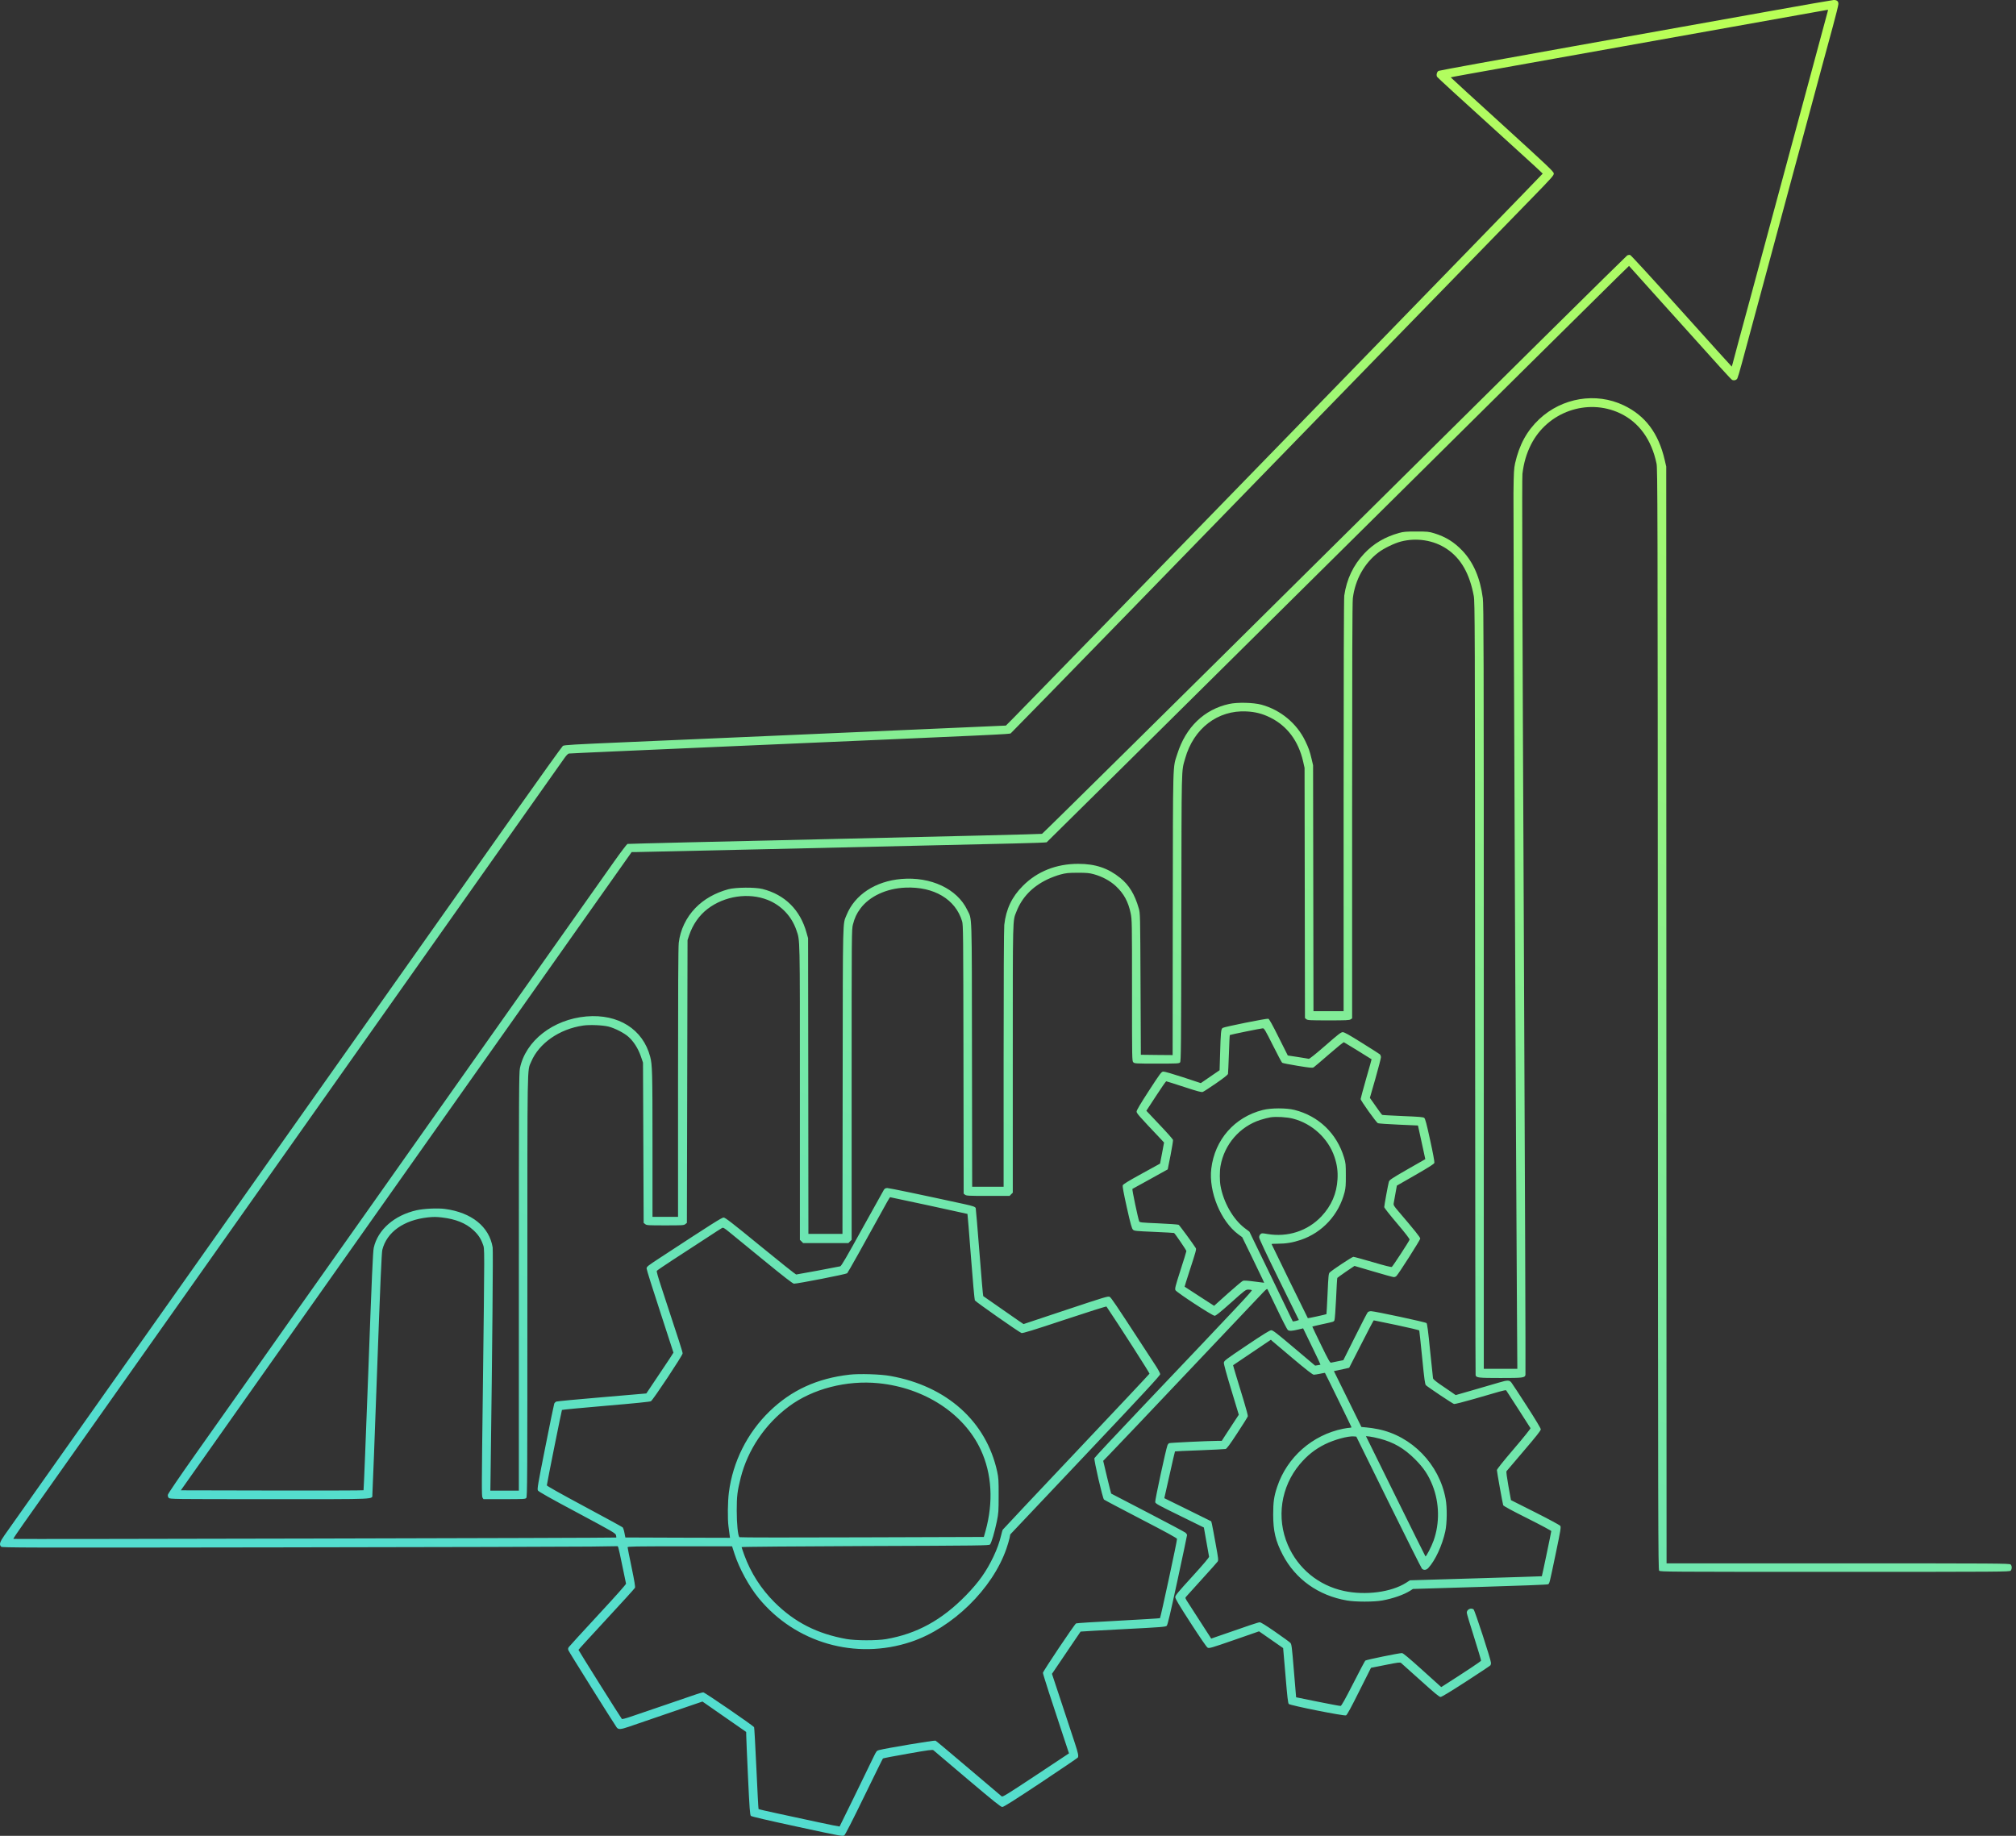 <?xml version="1.0" encoding="UTF-8"?> <svg xmlns="http://www.w3.org/2000/svg" class="brxe-svg" id="brxe-yppgpx" width="448" height="408" viewBox="0 0 448 408" fill="none"><rect x="0" y="0" width="448" height="408" fill="#333333" stroke="none"/><path d="M392.985 2.533C385.298 3.916 365.748 7.41 349.531 10.306C333.314 13.203 319.892 15.649 319.688 15.75C319.309 15.94 319.12 16.667 319.353 17.075C319.47 17.264 324.084 21.5 336.473 32.737C339.966 35.896 342.82 38.531 342.82 38.589C342.834 38.691 229.941 154.806 225.37 159.406L223.536 161.254L206.65 161.997C197.362 162.404 181.669 163.088 171.784 163.525C161.9 163.962 147.415 164.588 139.613 164.922C127.399 165.447 125.375 165.563 125.084 165.767C124.91 165.898 120.062 172.652 114.326 180.774C101.559 198.868 93.262 210.614 79.272 230.411C73.362 238.781 68.15 246.146 67.699 246.787C66.389 248.65 54.437 265.564 48.323 274.225C45.237 278.592 38.206 288.548 32.688 296.351C27.171 304.153 21.712 311.882 20.547 313.527C19.397 315.172 14.739 321.751 10.212 328.156C5.699 334.561 1.55 340.427 0.997 341.198C-0.051 342.698 -0.226 343.265 0.254 343.746C0.487 343.964 4.345 343.979 62.808 343.891C97.09 343.848 127.865 343.76 131.198 343.717L137.269 343.629L137.414 343.964C137.487 344.153 137.895 345.987 138.302 348.025C138.71 350.063 139.089 351.839 139.118 351.955C139.147 352.101 136.832 354.706 132.902 358.942C129.451 362.669 126.525 365.871 126.394 366.06C126.22 366.322 126.205 366.482 126.322 366.788C126.438 367.123 136.264 382.8 137.021 383.877C137.4 384.416 137.909 384.387 139.773 383.746C141.374 383.193 149.89 380.282 153.792 378.943L156.106 378.157L160.954 381.534L165.816 384.911L165.831 385.726C165.831 386.162 166.005 390.311 166.224 394.925C166.558 402.072 166.66 403.368 166.864 403.572C167.01 403.717 170.503 404.532 177.185 405.973C187.07 408.113 187.288 408.142 187.623 407.895C187.841 407.72 189.399 404.693 192.034 399.263C194.276 394.663 196.139 390.864 196.212 390.806C196.27 390.748 198.759 390.267 201.758 389.743C206.373 388.928 207.246 388.812 207.436 388.986C207.567 389.088 210.959 391.97 214.991 395.391C220.916 400.398 222.401 401.592 222.735 401.592C223.027 401.592 225.341 400.136 231.281 396.192C235.75 393.222 239.447 390.704 239.506 390.617C239.724 390.282 239.608 389.671 238.836 387.327C238.399 386.002 237.089 382.014 235.91 378.462L233.77 371.999L234.571 370.82C235.022 370.165 236.434 368.069 237.73 366.148C239.025 364.226 240.102 362.64 240.132 362.61C240.161 362.581 244.411 362.348 249.594 362.072C258.197 361.635 259.042 361.562 259.275 361.315C259.478 361.126 260.119 358.375 261.662 351.228C262.827 345.813 263.787 341.3 263.787 341.169C263.787 341.038 263.642 340.805 263.467 340.645C263.278 340.485 259.493 338.462 255.053 336.162C250.613 333.862 246.959 331.955 246.93 331.941C246.901 331.911 246.493 330.267 246.013 328.287L245.154 324.662L246.289 323.498C247.469 322.304 254.223 315.186 270.396 298.097C275.521 292.697 280.121 287.835 280.63 287.297C281.402 286.496 281.577 286.365 281.679 286.569C281.751 286.714 282.741 288.752 283.877 291.11C284.998 293.468 286.046 295.492 286.177 295.579C286.497 295.841 287.094 295.812 288.433 295.492L289.583 295.215L291.534 299.233C292.611 301.431 293.47 303.265 293.441 303.279C293.426 303.308 293.135 303.367 292.829 303.41L292.247 303.498L287.589 299.568C283.717 296.292 282.858 295.623 282.494 295.637C282.173 295.637 280.761 296.511 277.035 299.014C272.304 302.188 272.012 302.421 271.969 302.857C271.94 303.148 272.566 305.434 273.614 308.869L275.288 314.415L274.167 316.118C273.555 317.05 272.711 318.36 272.274 319.015L271.503 320.223H270.44C268.417 320.237 260.075 320.63 259.828 320.732C259.697 320.776 259.522 320.994 259.435 321.213C259.071 322.159 256.625 333.484 256.712 333.847C256.8 334.182 257.484 334.561 262.172 336.846L267.529 339.481L268.082 342.596C268.373 344.313 268.65 345.827 268.679 345.958C268.722 346.118 267.456 347.618 264.967 350.354C261.735 353.891 261.167 354.575 261.167 354.954C261.167 355.303 261.982 356.672 264.588 360.704C266.757 364.052 268.14 366.075 268.373 366.191C268.708 366.366 269.232 366.22 274.254 364.474L279.786 362.552L282.45 364.401C283.92 365.42 285.129 366.264 285.143 366.279C285.143 366.279 285.391 369.03 285.667 372.378C286.06 377.167 286.22 378.52 286.395 378.695C286.73 379.03 298.696 381.417 299.118 381.228C299.351 381.126 300.196 379.583 302.044 375.871L304.665 370.66L307.882 370.02C310.648 369.466 311.128 369.408 311.347 369.583C311.478 369.699 313.428 371.446 315.67 373.455C318.785 376.264 319.834 377.138 320.125 377.138C320.372 377.138 322.367 375.929 325.802 373.702C328.728 371.81 331.159 370.194 331.217 370.092C331.276 370.005 331.334 369.772 331.334 369.568C331.334 368.928 327.738 357.88 327.462 357.676C326.865 357.239 325.948 357.69 325.948 358.418C325.948 358.608 326.676 361.038 327.564 363.819C328.437 366.599 329.15 368.957 329.121 369.073C329.092 369.234 326.02 371.271 321.042 374.459L320.27 374.94L316.092 371.17C313.123 368.491 311.798 367.385 311.55 367.385C310.866 367.385 303.602 368.87 303.398 369.059C303.296 369.161 302.073 371.461 300.691 374.183C298.842 377.793 298.099 379.117 297.91 379.132C297.75 379.146 295.479 378.724 292.829 378.186L288.026 377.21L287.531 371.315C287.079 365.827 287.021 365.391 286.73 365.1C286.57 364.925 285.056 363.833 283.382 362.669C281.329 361.242 280.194 360.544 279.946 360.544C279.611 360.544 277.763 361.169 270.193 363.804L269.159 364.168L268.504 363.149C267.558 361.664 265.039 357.763 264.122 356.351C263.336 355.158 263.336 355.129 263.598 354.837C263.744 354.663 265.331 352.916 267.107 350.951C268.897 348.986 270.469 347.225 270.586 347.05C270.79 346.744 270.746 346.38 270.12 342.974C269.756 340.907 269.377 338.971 269.305 338.651L269.159 338.098L263.948 335.521L258.736 332.959L259.901 327.792C260.527 324.954 261.08 322.595 261.109 322.566C261.123 322.537 263.598 322.421 266.582 322.319C269.567 322.202 272.158 322.071 272.347 322.028C272.595 321.984 273.293 321.052 274.953 318.505C276.205 316.613 277.253 314.924 277.297 314.75C277.326 314.59 276.918 313.047 276.394 311.329C275.87 309.611 275.113 307.137 274.72 305.827C274.312 304.502 274.007 303.41 274.021 303.41C274.036 303.396 275.928 302.115 278.228 300.572L282.421 297.748L282.741 298.054C282.93 298.214 284.998 299.961 287.341 301.94C290.311 304.444 291.709 305.521 291.956 305.521C292.145 305.521 292.771 305.419 293.354 305.303C293.936 305.172 294.416 305.099 294.431 305.113C294.562 305.288 300.327 317.093 300.327 317.181C300.327 317.253 300.166 317.312 299.963 317.312C299.759 317.312 299.075 317.413 298.463 317.53C291.636 318.913 286.017 323.847 283.818 330.427C283.105 332.566 282.93 333.789 282.93 336.599C282.93 340.281 283.455 342.479 285.056 345.551C287.895 350.98 292.975 354.605 299.308 355.696C301.229 356.031 305.32 356.031 307.169 355.696C309.571 355.26 311.943 354.43 313.399 353.513L313.981 353.134L328.859 352.683C337.681 352.421 343.839 352.188 343.999 352.101C344.348 351.912 344.29 352.101 345.746 345.143C346.808 340.077 346.91 339.393 346.736 339.117C346.619 338.942 344.217 337.647 341.16 336.104L335.774 333.396L335.206 330.281C334.871 328.374 334.697 327.079 334.769 326.977C334.842 326.875 336.589 324.823 338.656 322.406C341.379 319.218 342.398 317.937 342.398 317.661C342.398 317.443 341.233 315.492 339.326 312.537C337.637 309.917 336.094 307.559 335.89 307.297C335.439 306.7 335.046 306.686 333.139 307.253C332.338 307.486 329.849 308.214 327.593 308.869L323.487 310.048L322.352 309.262C321.726 308.84 320.605 308.068 319.863 307.559C319.062 307.006 318.494 306.511 318.451 306.336C318.421 306.161 318.13 303.381 317.795 300.135C317.388 295.928 317.155 294.196 317.009 294.051C316.791 293.818 305.524 291.416 304.679 291.401C304.359 291.401 304.068 291.503 303.937 291.649C303.806 291.794 302.539 294.24 301.113 297.108L298.521 302.29L297.284 302.537C296.6 302.668 295.916 302.799 295.785 302.843C295.566 302.901 295.173 302.202 293.557 298.883C292.48 296.671 291.607 294.837 291.621 294.822C291.65 294.793 292.611 294.575 293.776 294.313C296.483 293.73 296.367 293.76 296.542 293.425C296.629 293.279 296.789 291.11 296.906 288.636C297.007 286.161 297.138 284.08 297.182 284.007C297.211 283.949 298.099 283.323 299.118 282.61L300.996 281.343L305.203 282.58C307.533 283.279 309.571 283.832 309.745 283.832C309.934 283.832 310.197 283.716 310.328 283.57C310.852 283.046 315.612 275.564 315.612 275.273C315.612 274.982 314.447 273.526 310.822 269.276C309.789 268.082 309.643 267.835 309.702 267.456C309.745 267.209 309.92 266.234 310.095 265.259L310.415 263.497L314.549 261.125C317.723 259.29 318.698 258.679 318.756 258.417C318.8 258.228 318.392 255.986 317.81 253.381C317.024 249.756 316.718 248.621 316.5 248.446C316.281 248.257 315.408 248.184 311.74 248.038C309.265 247.922 307.198 247.82 307.139 247.776C307.081 247.747 306.441 246.889 305.727 245.855L304.417 243.992L305.655 239.683C306.324 237.311 306.877 235.185 306.877 234.952C306.877 234.72 306.761 234.428 306.63 234.312C306.484 234.196 304.679 233.031 302.612 231.75C299.759 229.96 298.74 229.392 298.39 229.392C297.997 229.392 297.415 229.843 294.504 232.391C292.276 234.327 290.995 235.345 290.835 235.316C290.704 235.273 289.598 235.098 288.389 234.909L286.177 234.574L284.153 230.542C282.77 227.762 282.057 226.481 281.853 226.408C281.504 226.306 272.129 228.184 271.707 228.446C271.328 228.693 271.27 229.348 271.124 234.458L271.022 237.849L268.941 239.276L266.844 240.717L262.885 239.407C260.512 238.635 258.751 238.126 258.489 238.155C258.081 238.198 257.833 238.533 255.315 242.405C253.408 245.346 252.578 246.743 252.578 247.034C252.578 247.427 252.986 247.893 258.139 253.337L258.678 253.919L258.241 256.263L257.79 258.606L253.714 260.848C250.773 262.464 249.594 263.177 249.507 263.424C249.419 263.672 249.667 265.026 250.409 268.374C251.253 272.129 251.516 273.046 251.778 273.294C252.069 273.57 252.389 273.599 256.45 273.774C258.838 273.876 260.847 273.992 260.905 274.021C261.123 274.152 263.642 277.85 263.642 278.039C263.642 278.141 263.06 280.062 262.332 282.289C261.182 285.885 261.051 286.394 261.211 286.729C261.444 287.209 269.392 292.406 269.916 292.42C270.193 292.42 271.066 291.722 273.555 289.509C276.642 286.743 276.845 286.598 277.399 286.598C277.719 286.598 278.068 286.656 278.17 286.714C278.359 286.845 276.554 288.767 253.685 312.843C247.993 318.84 243.276 323.876 243.203 324.066C243.058 324.459 245.023 332.974 245.329 333.265C245.431 333.367 249.128 335.318 253.524 337.603C259.202 340.543 261.546 341.824 261.56 342.013C261.618 342.334 257.921 359.481 257.775 359.626C257.717 359.67 253.554 359.932 248.517 360.194C243.465 360.456 239.244 360.718 239.127 360.791C238.778 360.98 231.761 371.446 231.761 371.781C231.761 372.057 233.683 378.04 236.405 386.206L237.555 389.671L230.203 394.547C223.798 398.783 222.823 399.394 222.604 399.234C222.459 399.132 219.154 396.323 215.253 393.004C211.352 389.685 208.032 386.905 207.901 386.847C207.669 386.73 196.882 388.535 195.338 388.943C194.829 389.074 194.742 389.176 194.072 390.573C192.281 394.314 186.633 405.872 186.575 405.93C186.531 405.959 184.362 405.522 181.727 404.955C179.107 404.401 175.089 403.528 172.804 403.033C170.518 402.553 168.611 402.102 168.567 402.043C168.524 402 168.305 397.924 168.087 393.004C167.854 388.084 167.636 383.964 167.577 383.863C167.374 383.499 156.616 376.119 156.295 376.119C156.121 376.119 155.422 376.308 154.738 376.541C154.068 376.774 150.924 377.851 147.765 378.928C144.606 380.005 141.185 381.17 140.166 381.519C138.972 381.927 138.259 382.101 138.186 382.014C137.938 381.752 128.549 366.788 128.549 366.672C128.549 366.613 131.344 363.557 134.75 359.874C138.157 356.206 141.01 353.062 141.097 352.887C141.199 352.669 141.01 351.504 140.355 348.331C139.86 345.987 139.467 343.979 139.467 343.862C139.467 343.687 141.17 343.658 151.084 343.658H162.686L163.239 345.376C164.273 348.564 166.456 352.567 168.582 355.158C176.749 365.143 190.141 368.986 202.428 364.896C211.643 361.824 220.552 353.134 223.653 344.168C223.929 343.367 224.235 342.334 224.337 341.868L224.511 341.009L241.165 323.396C254.645 309.131 257.819 305.696 257.819 305.39C257.804 305.172 257.339 304.298 256.683 303.308C256.072 302.362 254.587 300.106 253.408 298.287C247.978 289.946 246.93 288.403 246.595 288.214C246.26 288.024 245.547 288.243 236.842 291.139L227.452 294.269L226.36 293.527C224.905 292.508 218.63 288.141 218.499 288.054C218.441 288.01 218.063 283.643 217.655 278.345C217.233 273.032 216.869 268.606 216.825 268.49C216.709 268.199 216.214 268.024 214.292 267.602C204.743 265.521 197.609 264.036 197.202 264.036C196.809 264.036 196.634 264.123 196.416 264.429C196.27 264.662 194.101 268.548 191.583 273.104C188.176 279.291 186.953 281.387 186.72 281.43C186.065 281.591 177.113 283.25 176.923 283.25C176.807 283.25 173.226 280.397 168.975 276.918C162.701 271.78 161.143 270.586 160.808 270.586C160.401 270.586 158.319 271.911 146.644 279.553C143.907 281.343 143.689 281.518 143.689 281.925C143.689 282.158 145.028 286.438 146.673 291.431C148.318 296.438 149.657 300.572 149.657 300.616C149.657 300.674 148.303 302.726 146.644 305.186C144.999 307.661 143.63 309.684 143.63 309.684C143.616 309.699 139.19 310.077 133.79 310.528C128.389 310.98 123.818 311.416 123.629 311.489C123.454 311.562 123.235 311.78 123.163 311.955C123.09 312.144 122.187 316.482 121.183 321.591C119.509 330.005 119.349 330.936 119.538 331.256C119.683 331.504 122.304 332.989 128.258 336.162C136.308 340.47 136.774 340.747 136.89 341.184C136.949 341.446 136.978 341.679 136.949 341.708C136.861 341.81 3.064 342.101 2.962 342.013C2.918 341.97 3.923 340.47 5.189 338.68C7.912 334.823 18.335 320.063 19.514 318.403C19.965 317.763 23.663 312.523 27.739 306.758C37.638 292.755 40.942 288.068 41.932 286.671C42.383 286.03 46.081 280.79 50.157 275.026C54.233 269.261 62.051 258.184 67.539 250.426C73.012 242.653 80.975 231.386 85.226 225.389C89.462 219.377 95.824 210.382 99.361 205.374C107.281 194.166 117.718 179.377 121.78 173.642C123.454 171.284 125.099 168.94 125.463 168.431C125.827 167.907 126.234 167.499 126.409 167.47C126.584 167.426 142.815 166.713 162.468 165.854C223.522 163.205 224.351 163.176 224.613 162.972C224.744 162.885 236.652 150.672 251.064 135.868C265.462 121.05 290.224 95.606 306.077 79.317C321.915 63.029 337.23 47.294 340.112 44.353C345.003 39.331 345.324 38.968 345.28 38.531C345.236 38.109 343.97 36.915 333.794 27.643C327.505 21.922 322.367 17.221 322.381 17.191C322.41 17.148 325.22 16.638 345.527 13.014C384.818 5.983 394.295 4.295 400.001 3.276C403.379 2.664 406.174 2.169 406.217 2.169C406.246 2.169 406.188 2.475 406.072 2.854C405.97 3.247 404.529 8.56 402.884 14.688C398.677 30.277 393.276 50.307 391.82 55.663C391.15 58.138 389.84 62.985 388.909 66.435C387.977 69.87 386.885 73.902 386.477 75.387C386.084 76.872 385.56 78.837 385.313 79.754C385.08 80.671 384.862 81.443 384.832 81.472C384.818 81.486 379.796 75.94 373.681 69.128C367.349 62.068 362.429 56.712 362.254 56.668C362.079 56.624 361.773 56.668 361.584 56.784C361.38 56.886 332.12 85.824 296.542 121.094C260.978 156.363 231.732 185.258 231.557 185.316C231.397 185.374 210.653 185.883 185.468 186.451C160.284 187.019 139.569 187.514 139.438 187.557C139.307 187.601 137.953 189.377 136.439 191.517C134.94 193.656 126.671 205.36 118.068 217.529C109.479 229.698 102.069 240.178 101.618 240.819C97.876 246.132 68.383 287.908 67.844 288.636C67.481 289.16 66.709 290.237 66.141 291.038C65.573 291.838 61.628 297.442 57.363 303.483C53.083 309.524 46.838 318.374 43.475 323.134C39.952 328.112 37.332 331.97 37.303 332.203C37.259 332.45 37.332 332.712 37.492 332.887C37.754 333.178 38.089 333.178 59.998 333.178C84.804 333.178 82.606 333.28 82.751 332.115C82.795 331.78 83.261 319.597 83.785 305.041C84.513 285.011 84.804 278.374 84.964 277.748C85.969 273.818 89.695 271.154 95.067 270.557C96.304 270.426 96.974 270.426 98.197 270.572C101.225 270.921 103.481 271.823 105.17 273.366C106.262 274.371 106.858 275.259 107.31 276.554C107.703 277.69 107.703 275.841 107.295 309.437C107.033 330.194 107.019 332.523 107.222 332.843L107.441 333.178H112.084C116.379 333.178 116.728 333.163 116.947 332.916C117.18 332.668 117.194 329.189 117.194 285.914C117.194 234.807 117.136 238.111 118.038 235.971C119.756 231.867 124.298 228.693 129.583 227.922C131.067 227.703 133.964 227.834 135.245 228.155C136.657 228.519 138.695 229.567 139.642 230.411C140.821 231.459 141.782 232.987 142.393 234.705L142.888 236.161L142.961 253.963L143.034 271.78L143.383 272.056C143.703 272.318 143.994 272.333 147.838 272.333C151.681 272.333 151.972 272.318 152.292 272.056L152.641 271.78L152.714 240.353L152.787 208.94L153.122 207.922C153.952 205.462 155.364 203.438 157.242 201.997C161.012 199.115 166.34 198.314 170.605 200.003C173.604 201.197 175.919 203.627 176.967 206.699C177.797 209.144 177.753 207.398 177.753 242.886V275.55L178.117 275.899L178.466 276.263H183.503H188.54L188.889 275.899L189.253 275.55V241.066C189.253 207.063 189.253 206.568 189.545 205.447C189.923 203.991 190.36 203.045 191.19 201.924C193.228 199.188 196.983 197.441 201.22 197.266C207.523 197.004 212.327 199.843 213.797 204.734C214.045 205.549 214.059 207.208 214.103 235.433L214.147 265.273L214.452 265.521C214.729 265.753 215.209 265.783 219.562 265.783H224.351L224.701 265.419L225.065 265.069V235.36C225.065 203.06 225.021 204.763 225.865 202.623C227.103 199.435 229.403 197.048 232.736 195.447C233.552 195.054 234.862 194.559 235.648 194.355C236.914 194.02 237.351 193.977 239.477 193.962C241.5 193.962 242.068 194.02 243.043 194.282C244.921 194.792 246.697 195.753 247.964 196.932C249.754 198.606 250.729 200.396 251.268 203.016C251.545 204.428 251.559 204.923 251.559 220.134C251.559 235.607 251.559 235.797 251.85 236.088C252.127 236.364 252.331 236.379 257.062 236.379C261.633 236.379 262.011 236.364 262.23 236.117C262.448 235.884 262.477 233.177 262.521 203.991C262.579 169.173 262.506 171.633 263.365 168.576C265.229 161.909 270.6 157.775 277.006 158.11C278.971 158.212 280.528 158.605 282.232 159.449C286.031 161.313 288.535 164.66 289.583 169.231L289.903 170.658L289.947 198.46L289.991 226.262L290.297 226.51C290.573 226.743 291.039 226.772 295.217 226.772C299.147 226.772 299.875 226.743 300.152 226.539L300.472 226.321V180.294C300.472 147.63 300.516 133.889 300.632 132.957C301.142 128.809 303.209 125.126 306.353 122.753C307.518 121.865 309.862 120.73 311.317 120.351C314.811 119.449 318.611 120.046 321.493 121.982C324.637 124.078 326.574 127.455 327.505 132.448C327.753 133.758 327.767 138.226 327.796 219.567C327.826 266.714 327.869 305.434 327.913 305.608C328.044 306.191 328.495 306.249 333.445 306.249C338.452 306.249 338.831 306.205 338.991 305.565C339.049 305.375 338.875 260.542 338.627 205.913C338.278 132.71 338.205 106.261 338.321 105.3C338.613 102.84 339.224 100.802 340.214 98.823C343.882 91.545 352.704 88.43 359.983 91.836C364.19 93.815 367.014 97.687 368.12 103.044C368.353 104.223 368.368 110.628 368.412 226.539C368.455 339.888 368.47 348.826 368.703 349.073C368.921 349.321 370.391 349.335 407.76 349.335C445.188 349.335 446.585 349.321 446.818 349.073C447.138 348.709 447.124 347.981 446.803 347.69C446.556 347.457 443.688 347.443 408.445 347.443H370.348L370.304 225.578L370.275 103.699L369.94 102.243C368.557 96.275 365.631 92.374 360.813 90.074C354.655 87.134 347.129 88.386 342.048 93.16C339.311 95.751 337.637 98.794 336.691 102.942C336.429 104.136 336.385 104.878 336.327 109.667C336.269 114.762 336.895 262.726 337.099 291.008L337.186 304.211H333.459H329.733V219.436C329.733 144.151 329.703 134.456 329.514 132.928C328.932 128.474 327.447 125.024 325.016 122.433C323.167 120.482 321.275 119.303 318.713 118.517C317.519 118.153 317.242 118.124 314.738 118.124C312.409 118.124 311.9 118.168 310.91 118.444C307.765 119.318 305.247 120.803 303.151 123.03C300.734 125.606 299.249 128.721 298.725 132.375C298.638 133.03 298.58 149.566 298.58 179.057V224.734H295.231H291.883L291.84 197.397L291.796 170.075L291.49 168.765C291.068 166.96 290.806 166.218 290.049 164.66C288.171 160.759 284.546 157.761 280.31 156.611C278.534 156.131 274.953 156.043 273.133 156.451C267.587 157.673 263.511 161.604 261.633 167.528C260.585 170.832 260.672 168.139 260.614 203.089L260.585 234.487L257.047 234.458L253.524 234.414L253.452 218.693C253.379 203.162 253.379 202.958 253.059 201.881C252.185 198.795 250.89 196.67 248.939 195.112C246.231 192.929 243.422 191.982 239.608 191.982C234.745 191.982 230.509 193.656 227.321 196.859C224.875 199.29 223.565 202.041 223.172 205.549C223.085 206.277 223.027 218.184 223.027 235.244V263.745H219.533H216.039L215.995 234.443C215.952 201.764 216.039 204.515 214.947 202.23C212.691 197.528 206.839 194.792 200.302 195.345C194.523 195.84 189.952 198.853 188.132 203.336C187.244 205.563 187.303 202.885 187.259 240.193L187.215 274.225H183.43H179.645L179.616 241.357L179.573 208.504L179.223 207.267C177.826 202.216 174.419 198.838 169.455 197.572C167.81 197.15 163.443 197.194 161.842 197.63C158.901 198.445 156.441 199.828 154.534 201.793C152.496 203.889 151.171 206.655 150.836 209.523C150.72 210.411 150.676 220.454 150.676 240.629V270.441H147.838H144.999V254.312C144.999 238.3 144.955 236.656 144.489 234.865C142.888 228.737 137.4 225.287 130.296 225.898C122.886 226.554 116.787 231.313 115.535 237.427C115.331 238.431 115.302 243.177 115.302 284.924V331.286H112.128H108.969L109.013 328.185C109.42 297.937 109.595 277.952 109.479 277.224C108.722 272.624 104.806 269.465 98.881 268.679C97.236 268.461 94.208 268.606 92.563 268.97C87.614 270.091 83.945 273.308 83.057 277.311C82.868 278.17 82.62 283.701 81.849 304.75C81.31 319.262 80.83 331.155 80.786 331.198C80.742 331.256 71.586 331.271 60.435 331.256L40.185 331.213L49.59 317.894C54.757 310.572 59.663 303.629 60.478 302.464C61.308 301.3 66.258 294.298 71.484 286.889C81.689 272.449 91.296 258.839 103.044 242.201C107.091 236.481 111.327 230.484 112.463 228.883C113.584 227.281 120.324 217.732 127.443 207.66L140.37 189.362H141.549C142.51 189.362 189.05 188.3 225.356 187.456C229.243 187.368 232.489 187.252 232.591 187.194C232.678 187.15 260.716 159.391 294.868 125.533C329.034 91.661 358.12 62.869 359.503 61.53L362.006 59.099L369.416 67.352C383.362 82.869 384.614 84.252 384.92 84.427C385.327 84.63 385.881 84.485 386.084 84.092C386.172 83.932 386.608 82.476 387.045 80.86C387.933 77.585 388.486 75.547 391.005 66.217C392.999 58.837 397.818 40.976 398.895 36.959C399.302 35.474 399.943 33.087 400.336 31.646C400.729 30.205 401.603 26.93 402.301 24.368C403 21.806 404.121 17.643 404.791 15.124C405.475 12.606 406.596 8.472 407.28 5.954C407.964 3.436 408.532 1.165 408.532 0.888C408.546 0.277 408.197 -0.014 407.484 0.001C407.193 0.015 400.671 1.15 392.985 2.533ZM282.843 232.274C283.877 234.341 284.808 236.102 284.925 236.19C285.027 236.277 286.584 236.583 288.375 236.874C291.228 237.34 291.679 237.369 291.941 237.194C292.116 237.092 293.645 235.768 295.362 234.283C297.08 232.784 298.551 231.59 298.652 231.634C298.769 231.677 304.388 235.142 304.796 235.418C304.81 235.433 304.272 237.369 303.587 239.727C302.918 242.085 302.365 244.123 302.365 244.254C302.365 244.603 305.844 249.48 306.208 249.625C306.368 249.698 308.45 249.843 310.808 249.945L315.102 250.135L315.583 252.318C315.845 253.512 316.209 255.2 316.398 256.059L316.733 257.617L312.759 259.887C309.236 261.911 308.77 262.231 308.639 262.638C308.479 263.148 307.605 267.908 307.605 268.286C307.605 268.417 308.886 270.048 310.459 271.896C312.336 274.109 313.283 275.346 313.239 275.506C313.152 275.855 309.527 281.401 309.294 281.561C309.177 281.649 307.707 281.285 305.072 280.499C302.86 279.858 300.909 279.32 300.749 279.32C300.472 279.32 296.09 282.216 295.479 282.813C295.246 283.032 295.188 283.556 295.013 287.544C294.897 290.004 294.795 292.042 294.766 292.057C294.707 292.129 290.675 293.003 290.631 292.959C290.559 292.872 282.567 276.54 282.567 276.481C282.567 276.438 283.149 276.409 283.862 276.409C285.784 276.409 287.239 276.161 289.045 275.564C293.892 273.919 297.532 269.96 298.813 264.909C299.031 264.021 299.089 263.323 299.075 261.197C299.075 258.781 299.046 258.475 298.682 257.267C297.066 251.896 293.033 248.024 287.662 246.67C285.871 246.219 282.45 246.219 280.63 246.685C274.356 248.257 269.945 253.279 269.174 259.727C268.562 264.836 271.284 271.445 275.186 274.327L276.045 274.953L278.156 279.276C279.32 281.663 280.412 283.949 280.601 284.356L280.922 285.084L278.738 284.808C277.326 284.618 276.438 284.56 276.205 284.647C276.016 284.72 274.502 286.001 272.828 287.486L269.8 290.208L266.539 288.097C264.748 286.933 263.263 285.972 263.249 285.957C263.234 285.943 263.7 284.429 264.297 282.595C265.738 278.184 265.884 277.646 265.738 277.398C265.185 276.496 262.113 272.304 261.924 272.202C261.779 272.129 259.784 271.983 257.47 271.882C253.452 271.707 253.277 271.692 253.146 271.401C252.884 270.746 251.516 264.269 251.647 264.225C251.719 264.196 253.51 263.206 255.635 262.027L259.493 259.887L260.119 256.758C260.454 255.04 260.701 253.497 260.672 253.337C260.628 253.177 259.289 251.648 257.673 249.96L254.747 246.859L256.887 243.584C258.052 241.779 259.085 240.309 259.158 240.309C259.246 240.309 261.022 240.877 263.118 241.561C266.189 242.565 266.99 242.784 267.296 242.667C267.5 242.594 268.824 241.736 270.236 240.76C271.983 239.552 272.828 238.883 272.886 238.664C272.915 238.49 273.017 236.481 273.09 234.225C273.162 231.954 273.25 230.062 273.293 230.032C273.366 229.945 280.223 228.548 280.63 228.533C280.922 228.519 281.198 228.999 282.843 232.274ZM287.298 248.606C291.563 249.683 295.173 253.017 296.542 257.092C297.124 258.81 297.328 260.295 297.226 262.042C297.051 265.244 295.872 267.966 293.659 270.324C290.588 273.585 286.148 275.026 281.591 274.24C280.47 274.036 280.368 274.05 280.092 274.298C279.917 274.458 279.801 274.735 279.815 275.011C279.815 275.302 281.431 278.738 284.226 284.414L288.637 293.367L287.982 293.57C287.603 293.672 287.283 293.701 287.269 293.643C287.239 293.57 285.07 289.058 282.435 283.614L277.646 273.73L276.569 272.915C274.021 270.965 271.881 267.224 271.226 263.541C271.022 262.435 271.022 260.266 271.226 259.145C272.071 254.341 275.492 250.382 280.063 248.897C280.834 248.65 281.868 248.388 282.348 248.315C283.615 248.126 285.958 248.257 287.298 248.606ZM206.417 267.908C211.104 268.927 214.962 269.771 214.991 269.785C215.02 269.815 215.369 274.08 215.762 279.276C216.156 284.458 216.549 288.84 216.636 289C216.796 289.305 226.419 296.045 226.986 296.249C227.248 296.351 229.519 295.652 236.565 293.308C241.646 291.62 245.838 290.295 245.882 290.368C248.691 294.531 255.49 305.143 255.446 305.288C255.402 305.39 248.08 313.192 239.156 322.625C230.247 332.042 222.896 339.859 222.823 339.976C222.765 340.107 222.604 340.601 222.503 341.096C222.124 342.712 221.556 344.299 220.756 345.973C219.169 349.292 217.524 351.606 214.656 354.561C209.284 360.063 203.738 363.105 196.896 364.284C194.843 364.634 190.171 364.619 188.162 364.27C181.596 363.105 176.588 360.544 172.134 356.118C169.106 353.091 166.864 349.597 165.394 345.594C165.074 344.692 164.797 343.891 164.797 343.833C164.797 343.76 177.156 343.658 192.281 343.6C217.975 343.513 219.766 343.484 219.999 343.251C220.304 342.93 221.018 340.558 221.527 338.083C221.891 336.278 221.92 335.929 221.92 332.377C221.935 328.971 221.891 328.447 221.6 327.064C219.169 315.9 210.376 308.025 197.842 305.798C195.702 305.405 190.986 305.259 188.817 305.506C181.596 306.322 175.861 308.956 171.013 313.658C166.049 318.476 162.846 324.866 161.973 331.693C161.711 333.687 161.667 337.617 161.885 339.219C161.958 339.772 162.075 340.587 162.118 341.009L162.22 341.766L150.589 341.737L138.972 341.693L138.768 340.674C138.666 340.107 138.477 339.568 138.375 339.452C138.259 339.335 134.416 337.239 129.83 334.779C124.487 331.911 121.503 330.237 121.518 330.106C121.678 329 124.808 313.425 124.88 313.352C124.939 313.294 129.35 312.872 134.663 312.421C141.054 311.882 144.446 311.533 144.649 311.416C145.144 311.096 151.695 301.227 151.695 300.79C151.695 300.441 150.996 298.287 146.935 285.957C146.222 283.789 145.872 282.551 145.96 282.435C146.032 282.333 147.561 281.285 149.366 280.106C151.171 278.941 152.976 277.762 153.369 277.5C153.777 277.238 155.451 276.147 157.125 275.055C158.785 273.963 160.27 273.002 160.444 272.915C160.706 272.77 160.91 272.886 162.075 273.832C162.817 274.429 166.267 277.253 169.746 280.106C174.303 283.832 176.181 285.288 176.443 285.288C177.316 285.288 188.031 283.192 188.263 282.973C188.453 282.784 191.99 276.481 197.1 267.194C197.435 266.583 197.755 266.074 197.813 266.074C197.857 266.074 201.729 266.903 206.417 267.908ZM310.357 294.487C313.108 295.07 315.379 295.608 315.393 295.696C315.423 295.768 315.714 298.49 316.034 301.722C316.529 306.7 316.66 307.646 316.878 307.865C317.388 308.33 322.818 311.969 323.123 312.028C323.298 312.071 325.293 311.562 327.564 310.907C329.834 310.252 332.353 309.524 333.154 309.291C333.954 309.058 334.638 308.927 334.697 308.985C334.784 309.087 339.937 317.093 340.112 317.399C340.17 317.486 338.511 319.553 336.429 321.984C333.983 324.837 332.644 326.526 332.644 326.729C332.644 327.064 333.896 334.066 334.042 334.517C334.085 334.692 335.992 335.725 339.428 337.443C342.339 338.898 344.727 340.179 344.727 340.281C344.727 340.47 342.689 350.252 342.63 350.31C342.616 350.325 336.007 350.543 327.957 350.776L313.312 351.213L312.482 351.752C309.177 353.862 303.413 354.619 298.623 353.571C293.019 352.348 288.448 348.607 286.191 343.367C283.6 337.37 284.634 330.427 288.841 325.419C290.515 323.44 292.189 322.101 294.431 320.98C296.498 319.961 299.555 319.117 300.865 319.233L301.404 319.277L308.551 333.789C312.497 341.781 315.83 348.447 315.976 348.607C316.354 349.015 316.937 348.971 317.388 348.491C318.946 346.817 320.489 343.469 321.173 340.339C321.566 338.505 321.61 335.041 321.246 333.105C319.848 325.419 313.719 319.117 306.208 317.617C305.422 317.457 304.272 317.282 303.66 317.239L302.539 317.137L299.482 310.921L296.425 304.72L297.328 304.531C297.808 304.429 298.58 304.269 299.016 304.167L299.817 303.978L302.51 298.709C303.98 295.812 305.232 293.439 305.276 293.439C305.32 293.439 307.605 293.905 310.357 294.487ZM195.236 307.413C205.441 308.432 214.205 314.153 217.946 322.202C220.421 327.53 220.785 333.818 219.009 340.238L218.63 341.577L191.539 341.664C176.632 341.722 164.389 341.708 164.317 341.635C163.982 341.3 163.72 338.68 163.72 335.725C163.72 332.479 163.851 331.446 164.593 328.447C166.18 322.202 169.994 316.526 175.322 312.566C180.548 308.665 188.118 306.7 195.236 307.413ZM306.586 319.728C309.731 320.543 312.016 321.882 314.447 324.299C316.383 326.235 317.446 327.836 318.363 330.179C319.877 334.037 319.95 338.52 318.582 342.377C318.101 343.731 316.908 346.031 316.762 345.885C316.704 345.813 313.705 339.786 310.095 332.465L303.544 319.175L304.374 319.262C304.825 319.32 305.829 319.524 306.586 319.728Z" fill="url(#paint0_linear_2115_14)"></path><defs><linearGradient id="paint0_linear_2115_14" x1="223.526" y1="408" x2="400.058" y2="20.131" gradientUnits="userSpaceOnUse"><stop stop-color="#53DDCF"></stop><stop offset="1" stop-color="#B9FF57"></stop></linearGradient></defs></svg> 